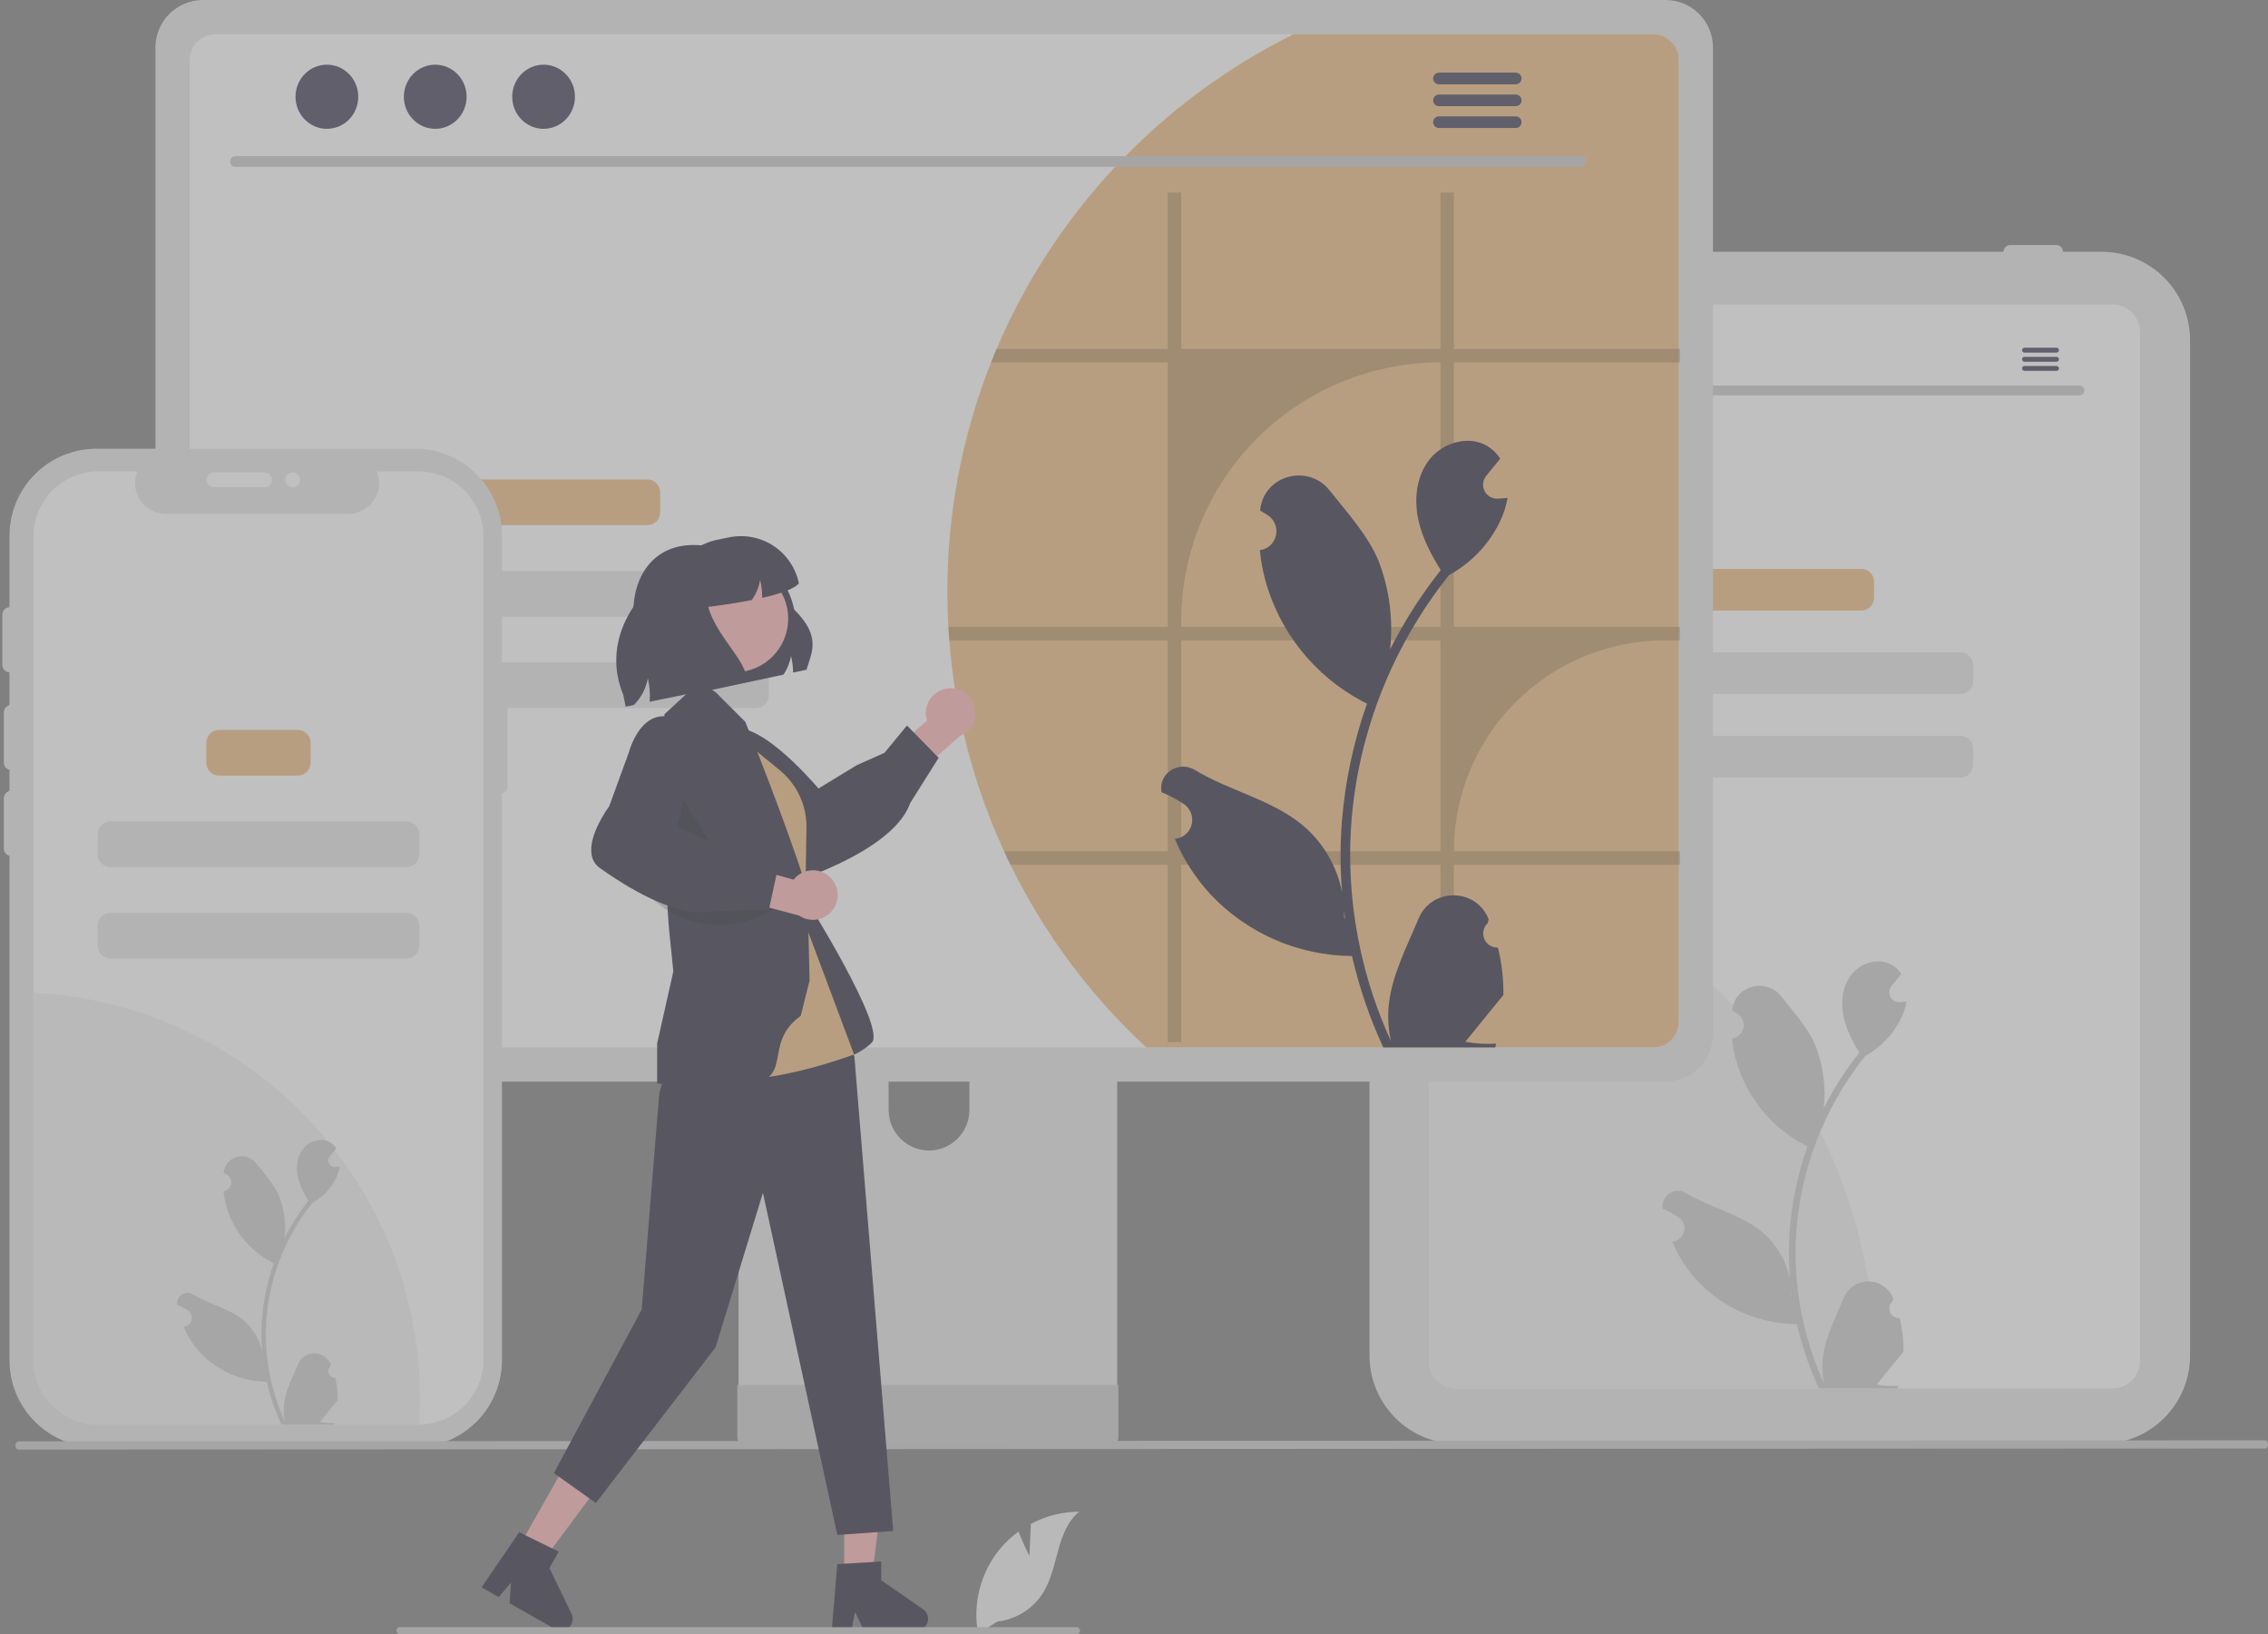 <svg width="737" height="531" viewBox="0 0 737 531" fill="none" xmlns="http://www.w3.org/2000/svg">
<rect x="0" y="0" width="737" height="531" fill="#808080" stroke="none"/>
<g opacity="0.5">
<path d="M682.966 469.174H473.737C466.125 469.165 458.827 466.138 453.444 460.757C448.062 455.376 445.034 448.08 445.025 440.47V110.515C445.034 102.904 448.062 95.608 453.444 90.227C458.827 84.846 466.125 81.819 473.737 81.81H682.966C690.578 81.819 697.876 84.846 703.259 90.227C708.641 95.608 711.669 102.904 711.678 110.515V440.47C711.669 448.08 708.641 455.376 703.259 460.757C697.876 466.138 690.578 469.165 682.966 469.174V469.174Z" fill="#E6E6E6"/>
<path d="M686.436 98.939H473.342C470.959 98.941 468.675 99.889 466.99 101.574C465.305 103.258 464.357 105.542 464.354 107.924V442.181C464.358 444.563 465.306 446.847 466.991 448.531C468.676 450.215 470.96 451.163 473.342 451.167H686.436C688.818 451.164 691.103 450.216 692.788 448.532C694.473 446.847 695.421 444.563 695.424 442.181V107.924C695.421 105.542 694.473 103.258 692.788 101.574C691.103 99.889 688.818 98.941 686.436 98.939V98.939Z" fill="white"/>
<path d="M478.851 81.81C478.852 81.228 479.083 80.67 479.495 80.258C479.907 79.847 480.465 79.615 481.048 79.614H495.984C496.566 79.614 497.125 79.846 497.537 80.257C497.949 80.669 498.18 81.228 498.18 81.81C498.18 82.393 497.949 82.951 497.537 83.363C497.125 83.775 496.566 84.006 495.984 84.006H481.048C480.465 84.005 479.907 83.774 479.495 83.362C479.083 82.951 478.852 82.392 478.851 81.81Z" fill="#E6E6E6"/>
<path d="M503.452 81.81C503.452 81.228 503.684 80.67 504.096 80.258C504.508 79.847 505.066 79.615 505.648 79.614H520.584C521.167 79.614 521.725 79.846 522.137 80.257C522.549 80.669 522.781 81.228 522.781 81.81C522.781 82.393 522.549 82.951 522.137 83.363C521.725 83.775 521.167 84.006 520.584 84.006H505.648C505.066 84.005 504.508 83.774 504.096 83.362C503.684 82.951 503.452 82.392 503.452 81.81Z" fill="#E6E6E6"/>
<path d="M651.055 81.81C651.055 81.228 651.287 80.67 651.699 80.258C652.111 79.847 652.669 79.615 653.251 79.614H668.187C668.77 79.614 669.328 79.846 669.74 80.257C670.152 80.669 670.384 81.228 670.384 81.81C670.384 82.393 670.152 82.951 669.74 83.363C669.328 83.775 668.77 84.006 668.187 84.006H653.251C652.669 84.005 652.111 83.774 651.699 83.362C651.287 82.951 651.055 82.392 651.055 81.81V81.81Z" fill="#E6E6E6"/>
<path d="M609.418 444.281C609.418 446.591 609.374 448.892 609.269 451.167H473.342C470.96 451.163 468.676 450.215 466.991 448.531C465.306 446.847 464.358 444.563 464.354 442.181V273.937C504.832 280.475 541.66 301.208 568.241 332.42C594.822 363.633 609.419 403.288 609.418 444.281Z" fill="#F2F2F2"/>
<path d="M604.803 184.836H554.109C551.802 184.836 549.932 186.706 549.932 189.012V194.223C549.932 196.529 551.802 198.399 554.109 198.399H604.803C607.109 198.399 608.979 196.529 608.979 194.223V189.012C608.979 186.706 607.109 184.836 604.803 184.836Z" fill="#F0BC7F"/>
<path d="M637.022 211.961H521.89C519.583 211.961 517.713 213.831 517.713 216.137V221.348C517.713 223.654 519.583 225.524 521.89 225.524H637.022C639.328 225.524 641.198 223.654 641.198 221.348V216.137C641.198 213.831 639.328 211.961 637.022 211.961Z" fill="#E6E6E6"/>
<path d="M637.022 239.087H521.89C519.583 239.087 517.713 240.956 517.713 243.263V248.473C517.713 250.78 519.583 252.649 521.89 252.649H637.022C639.328 252.649 641.198 250.78 641.198 248.473V243.263C641.198 240.956 639.328 239.087 637.022 239.087Z" fill="#E6E6E6"/>
<path d="M617.307 428.323C616.647 428.353 615.993 428.18 615.435 427.827C614.877 427.473 614.44 426.957 614.185 426.347C613.931 425.738 613.869 425.065 614.01 424.419C614.15 423.774 614.486 423.187 614.971 422.738L615.192 421.861C615.163 421.791 615.134 421.72 615.104 421.65C614.439 420.08 613.325 418.741 611.901 417.802C610.477 416.862 608.808 416.365 607.102 416.371C605.396 416.377 603.731 416.887 602.314 417.837C600.897 418.787 599.793 420.134 599.14 421.709C596.529 427.997 593.204 434.295 592.386 440.942C592.025 443.881 592.177 446.859 592.835 449.746C586.702 436.371 583.518 421.835 583.497 407.122C583.496 403.43 583.701 399.741 584.112 396.071C584.451 393.064 584.922 390.077 585.525 387.112C588.812 371.024 595.869 355.944 606.117 343.112C611.077 340.407 615.088 336.246 617.61 331.191C618.524 329.374 619.17 327.434 619.527 325.432C618.968 325.505 618.399 325.551 617.84 325.588C617.665 325.597 617.482 325.606 617.308 325.615L617.242 325.618C616.627 325.646 616.017 325.495 615.486 325.184C614.955 324.873 614.525 324.416 614.247 323.866C613.97 323.317 613.858 322.699 613.924 322.087C613.99 321.475 614.232 320.895 614.62 320.417C614.861 320.12 615.103 319.823 615.345 319.526C615.712 319.068 616.088 318.618 616.455 318.16C616.497 318.116 616.537 318.07 616.574 318.022C616.996 317.499 617.418 316.986 617.84 316.463C617.07 315.268 616.034 314.267 614.813 313.538C610.584 311.062 604.75 312.777 601.696 316.601C598.632 320.425 598.054 325.79 599.118 330.567C600.165 334.633 601.896 338.49 604.237 341.975C604.007 342.269 603.769 342.553 603.54 342.846C599.348 348.235 595.694 354.022 592.631 360.124C593.376 353.288 592.487 346.374 590.037 339.949C587.555 333.961 582.901 328.918 578.803 323.741C573.881 317.524 563.787 320.237 562.92 328.119C562.912 328.195 562.904 328.272 562.896 328.348C563.504 328.691 564.1 329.056 564.683 329.441C565.415 329.93 565.983 330.629 566.311 331.446C566.639 332.264 566.713 333.161 566.523 334.02C566.332 334.88 565.886 335.662 565.243 336.264C564.601 336.866 563.791 337.26 562.921 337.395L562.831 337.408C563.048 339.602 563.432 341.775 563.978 343.91C565.561 349.871 568.359 355.44 572.196 360.269C576.034 365.097 580.827 369.082 586.277 371.972C586.634 372.155 586.983 372.338 587.341 372.513C584.264 381.231 582.333 390.312 581.599 399.529C581.183 404.966 581.207 410.428 581.672 415.861L581.644 415.668C580.47 409.627 577.246 404.175 572.518 400.235C565.494 394.466 555.571 392.342 547.994 387.706C547.189 387.189 546.252 386.913 545.295 386.911C544.338 386.909 543.401 387.18 542.593 387.693C541.785 388.206 541.141 388.939 540.736 389.806C540.332 390.673 540.183 391.638 540.309 392.586C540.319 392.653 540.33 392.721 540.34 392.788C541.47 393.248 542.569 393.778 543.633 394.375C544.242 394.718 544.838 395.083 545.421 395.468C546.153 395.957 546.72 396.656 547.049 397.473C547.377 398.29 547.45 399.188 547.26 400.047C547.069 400.907 546.624 401.689 545.981 402.291C545.338 402.893 544.528 403.287 543.658 403.421L543.569 403.435C543.505 403.444 543.45 403.454 543.385 403.463C545.315 408.07 548.024 412.31 551.393 415.999C555.555 420.463 560.585 424.031 566.175 426.483C571.765 428.935 577.797 430.22 583.901 430.259H583.91C585.567 437.457 587.968 444.464 591.074 451.167H616.666C616.757 450.883 616.84 450.589 616.922 450.305C614.554 450.454 612.175 450.312 609.841 449.883C611.74 447.554 613.639 445.206 615.537 442.877C615.58 442.834 615.619 442.788 615.657 442.739C616.62 441.547 617.592 440.364 618.555 439.172L618.556 439.171C618.607 435.517 618.188 431.871 617.308 428.324L617.307 428.323ZM588.001 370.688L588.015 370.67L588.001 370.706V370.688ZM582.332 421.776L582.112 421.281C582.122 420.923 582.122 420.566 582.112 420.199C582.112 420.098 582.094 419.997 582.094 419.896C582.176 420.529 582.25 421.162 582.342 421.794L582.332 421.776Z" fill="#CCCCCC"/>
<path d="M675.784 128.449H483.994C483.579 128.44 483.184 128.268 482.894 127.972C482.604 127.675 482.441 127.277 482.441 126.862C482.441 126.447 482.604 126.049 482.894 125.752C483.184 125.455 483.579 125.284 483.994 125.275H675.784C676.199 125.284 676.594 125.455 676.884 125.752C677.174 126.049 677.337 126.447 677.337 126.862C677.337 127.277 677.174 127.675 676.884 127.972C676.594 128.268 676.199 128.44 675.784 128.449V128.449Z" fill="#CACACA"/>
<path d="M494.226 120.686C496.803 120.686 498.892 118.552 498.892 115.918C498.892 113.285 496.803 111.15 494.226 111.15C491.65 111.15 489.561 113.285 489.561 115.918C489.561 118.552 491.65 120.686 494.226 120.686Z" fill="#3F3D56"/>
<path d="M510.342 120.686C512.919 120.686 515.008 118.552 515.008 115.918C515.008 113.285 512.919 111.15 510.342 111.15C507.766 111.15 505.677 113.285 505.677 115.918C505.677 118.552 507.766 120.686 510.342 120.686Z" fill="#3F3D56"/>
<path d="M526.459 120.686C529.035 120.686 531.124 118.552 531.124 115.918C531.124 113.285 529.035 111.15 526.459 111.15C523.882 111.15 521.793 113.285 521.793 115.918C521.793 118.552 523.882 120.686 526.459 120.686Z" fill="#3F3D56"/>
<path d="M668.288 112.993H657.848C657.641 112.997 657.444 113.082 657.299 113.229C657.154 113.377 657.073 113.576 657.073 113.783C657.073 113.99 657.154 114.188 657.299 114.336C657.444 114.484 657.641 114.569 657.848 114.573H668.288C668.495 114.569 668.692 114.484 668.837 114.336C668.981 114.188 669.063 113.99 669.063 113.783C669.063 113.576 668.981 113.377 668.837 113.229C668.692 113.082 668.495 112.997 668.288 112.993V112.993Z" fill="#3F3D56"/>
<path d="M668.288 115.959H657.848C657.641 115.963 657.444 116.048 657.299 116.196C657.154 116.344 657.073 116.542 657.073 116.749C657.073 116.956 657.154 117.155 657.299 117.303C657.444 117.451 657.641 117.536 657.848 117.54H668.288C668.495 117.536 668.692 117.451 668.837 117.303C668.981 117.155 669.063 116.956 669.063 116.749C669.063 116.542 668.981 116.344 668.837 116.196C668.692 116.048 668.495 115.963 668.288 115.959V115.959Z" fill="#3F3D56"/>
<path d="M668.288 118.922H657.848C657.641 118.926 657.444 119.011 657.299 119.159C657.154 119.306 657.073 119.505 657.073 119.712C657.073 119.919 657.154 120.118 657.299 120.265C657.444 120.413 657.641 120.498 657.848 120.502H668.288C668.495 120.498 668.692 120.413 668.837 120.265C668.981 120.118 669.063 119.919 669.063 119.712C669.063 119.505 668.981 119.306 668.837 119.159C668.692 119.011 668.495 118.926 668.288 118.922Z" fill="#3F3D56"/>
<path d="M357.109 274.063H245.914C244.341 274.065 242.833 274.692 241.723 275.805C240.612 276.919 239.989 278.428 239.99 280V455.613H363.048V280C363.049 279.221 362.895 278.448 362.597 277.728C362.299 277.007 361.861 276.352 361.31 275.801C360.758 275.249 360.103 274.812 359.382 274.514C358.662 274.216 357.889 274.062 357.109 274.063ZM301.886 373.843C298.408 373.827 295.078 372.439 292.619 369.981C290.16 367.522 288.772 364.193 288.755 360.716V340.461C288.758 336.982 290.143 333.646 292.605 331.186C295.067 328.727 298.405 327.345 301.886 327.345C305.366 327.345 308.704 328.727 311.166 331.186C313.628 333.646 315.013 336.982 315.016 340.461V360.716C315 364.193 313.611 367.523 311.152 369.981C308.693 372.439 305.363 373.827 301.886 373.843V373.843Z" fill="#E6E6E6"/>
<path d="M239.608 449.996V466.939C239.61 467.817 239.96 468.658 240.581 469.279C241.202 469.9 242.043 470.249 242.922 470.251H360.117C360.994 470.247 361.834 469.896 362.455 469.276C363.075 468.656 363.425 467.816 363.43 466.939V449.996L239.608 449.996Z" fill="#CCCCCC"/>
<path d="M541.238 0H65.923C61.839 0.006 57.925 1.631 55.037 4.518C52.149 7.405 50.524 11.319 50.518 15.401V336.067C50.522 340.151 52.146 344.066 55.034 346.954C57.922 349.841 61.838 351.465 65.923 351.469H541.238C545.322 351.465 549.239 349.841 552.127 346.954C555.015 344.066 556.639 340.151 556.643 336.067V15.401C556.637 11.319 555.011 7.405 552.124 4.518C549.236 1.631 545.322 0.006 541.238 0Z" fill="#E6E6E6"/>
<path d="M537.27 11.124H69.894C67.707 11.129 65.612 12.001 64.067 13.548C62.523 15.095 61.656 17.192 61.655 19.378V332.096C61.659 334.279 62.528 336.372 64.073 337.916C65.617 339.46 67.71 340.329 69.894 340.333H537.27C539.454 340.329 541.548 339.46 543.092 337.916C544.636 336.372 545.505 334.279 545.509 332.096V19.378C545.509 17.192 544.641 15.095 543.097 13.548C541.552 12.001 539.457 11.129 537.27 11.124Z" fill="white"/>
<path d="M545.509 19.378V332.096C545.505 334.279 544.636 336.372 543.092 337.916C541.548 339.46 539.454 340.329 537.27 340.333H372.463C354.231 323.429 339.274 303.308 328.341 280.981C327.622 279.542 326.936 278.087 326.286 276.614C316.324 255.004 310.292 231.792 308.472 208.067C308.352 206.611 308.25 205.156 308.181 203.683C307.958 199.916 307.856 196.097 307.856 192.262C307.823 166.751 312.642 141.466 322.055 117.755C322.62 116.282 323.22 114.827 323.836 113.371C342.781 68.871 377.013 32.607 420.354 11.124H537.27C539.457 11.129 541.552 12.001 543.097 13.548C544.641 15.095 545.509 17.192 545.509 19.378Z" fill="#F0BC7F"/>
<path d="M513.776 54.21H76.454C75.999 54.2 75.566 54.013 75.248 53.688C74.93 53.363 74.751 52.926 74.751 52.471C74.751 52.016 74.93 51.58 75.248 51.255C75.566 50.929 75.999 50.742 76.454 50.732H513.776C514.231 50.742 514.664 50.929 514.982 51.255C515.3 51.58 515.479 52.016 515.479 52.471C515.479 52.926 515.3 53.363 514.982 53.688C514.664 54.013 514.231 54.2 513.776 54.21V54.21Z" fill="#CACACA"/>
<path d="M106.223 41.855C111.852 41.855 116.415 37.191 116.415 31.438C116.415 25.686 111.852 21.022 106.223 21.022C100.594 21.022 96.031 25.686 96.031 31.438C96.031 37.191 100.594 41.855 106.223 41.855Z" fill="#3F3D56"/>
<path d="M141.432 41.855C147.061 41.855 151.624 37.191 151.624 31.438C151.624 25.686 147.061 21.022 141.432 21.022C135.803 21.022 131.24 25.686 131.24 31.438C131.24 37.191 135.803 41.855 141.432 41.855Z" fill="#3F3D56"/>
<path d="M176.64 41.855C182.269 41.855 186.832 37.191 186.832 31.438C186.832 25.686 182.269 21.022 176.64 21.022C171.012 21.022 166.448 25.686 166.448 31.438C166.448 37.191 171.012 41.855 176.64 41.855Z" fill="#3F3D56"/>
<path d="M492.578 23.604H467.567C467.071 23.614 466.599 23.817 466.252 24.171C465.905 24.525 465.71 25.001 465.71 25.497C465.71 25.993 465.905 26.469 466.252 26.823C466.599 27.177 467.071 27.381 467.567 27.39H492.578C493.073 27.381 493.545 27.177 493.893 26.823C494.24 26.469 494.434 25.993 494.434 25.497C494.434 25.001 494.24 24.525 493.893 24.171C493.545 23.817 493.073 23.614 492.578 23.604V23.604Z" fill="#3F3D56"/>
<path d="M492.578 30.71H467.567C467.071 30.72 466.599 30.924 466.252 31.278C465.905 31.632 465.71 32.108 465.71 32.604C465.71 33.099 465.905 33.575 466.252 33.929C466.599 34.283 467.071 34.487 467.567 34.497H492.578C493.073 34.487 493.545 34.283 493.893 33.929C494.24 33.575 494.434 33.099 494.434 32.604C494.434 32.108 494.24 31.632 493.893 31.278C493.545 30.924 493.073 30.72 492.578 30.71V30.71Z" fill="#3F3D56"/>
<path d="M492.578 37.808H467.567C467.071 37.818 466.599 38.022 466.252 38.375C465.905 38.729 465.71 39.205 465.71 39.701C465.71 40.197 465.905 40.673 466.252 41.027C466.599 41.381 467.071 41.585 467.567 41.594H492.578C493.073 41.585 493.545 41.381 493.893 41.027C494.24 40.673 494.434 40.197 494.434 39.701C494.434 39.205 494.24 38.729 493.893 38.375C493.545 38.022 493.073 37.818 492.578 37.808V37.808Z" fill="#3F3D56"/>
<path d="M210.357 155.785H149.201C146.894 155.785 145.024 157.655 145.024 159.961V166.47C145.024 168.776 146.894 170.646 149.201 170.646H210.357C212.664 170.646 214.534 168.776 214.534 166.47V159.961C214.534 157.655 212.664 155.785 210.357 155.785Z" fill="#F0BC7F"/>
<path d="M245.658 185.506H113.9C111.593 185.506 109.723 187.375 109.723 189.682V196.19C109.723 198.496 111.593 200.366 113.9 200.366H245.658C247.965 200.366 249.835 198.496 249.835 196.19V189.682C249.835 187.375 247.965 185.506 245.658 185.506Z" fill="#E6E6E6"/>
<path d="M245.658 215.226H113.9C111.593 215.226 109.723 217.096 109.723 219.402V225.91C109.723 228.216 111.593 230.086 113.9 230.086H245.658C247.965 230.086 249.835 228.216 249.835 225.91V219.402C249.835 217.096 247.965 215.226 245.658 215.226Z" fill="#E6E6E6"/>
<path d="M121.159 322.404C121.169 328.525 120.078 334.598 117.938 340.333H69.894C67.71 340.329 65.617 339.46 64.073 337.916C62.528 336.372 61.659 334.279 61.655 332.096V271.683C64.34 271.249 67.055 271.031 69.774 271.032C76.522 271.031 83.204 272.36 89.439 274.941C95.673 277.523 101.338 281.307 106.109 286.077C110.881 290.848 114.666 296.511 117.248 302.744C119.83 308.977 121.159 315.657 121.159 322.404V322.404Z" fill="#F0BC7F"/>
<path opacity="0.2" d="M545.937 117.755V113.371H472.44V62.565H468.073V113.371H383.836V62.565H379.469V113.371H323.836C323.22 114.827 322.62 116.283 322.055 117.755H379.469V203.683H308.181C308.25 205.156 308.352 206.612 308.472 208.067H379.469V276.614H326.286C326.937 278.087 327.622 279.543 328.341 280.981H379.469V338.603H383.836V280.981H468.073V338.603H472.44V280.981H545.937V276.614H472.44V276.614C472.44 267.613 474.214 258.699 477.659 250.382C481.105 242.066 486.156 234.509 492.522 228.144C498.889 221.779 506.448 216.73 514.766 213.285C523.085 209.84 532 208.067 541.004 208.067H545.937V203.683H472.44V117.755H545.937ZM468.073 276.614H383.836V208.067H468.073V276.614ZM468.073 203.683H383.836V201.971C383.836 179.635 392.711 158.215 408.508 142.421C424.306 126.628 445.732 117.755 468.073 117.755H468.073V203.683Z" fill="black"/>
<path d="M486.761 307.889C485.824 307.932 484.895 307.686 484.103 307.184C483.31 306.682 482.69 305.949 482.328 305.083C481.966 304.218 481.879 303.262 482.078 302.345C482.278 301.428 482.755 300.595 483.444 299.958C483.559 299.499 483.642 299.17 483.758 298.711C483.716 298.612 483.675 298.512 483.633 298.412C479.419 288.367 465.138 288.436 460.96 298.496C457.251 307.426 452.53 316.37 451.368 325.811C450.856 329.984 451.072 334.215 452.006 338.314C443.296 319.319 438.773 298.674 438.744 277.779C438.742 272.535 439.034 267.296 439.617 262.085C440.099 257.813 440.768 253.571 441.623 249.36C446.292 226.511 456.315 205.096 470.869 186.871C477.914 183.029 483.61 177.12 487.192 169.94C488.49 167.36 489.407 164.605 489.915 161.761C489.12 161.866 488.313 161.931 487.518 161.983C487.27 161.996 487.01 162.009 486.762 162.022L486.669 162.026C485.795 162.065 484.929 161.851 484.175 161.41C483.42 160.968 482.81 160.318 482.416 159.538C482.022 158.757 481.863 157.88 481.957 157.011C482.05 156.142 482.393 155.318 482.944 154.64C483.287 154.217 483.631 153.796 483.974 153.374C484.495 152.723 485.03 152.084 485.551 151.433C485.611 151.371 485.667 151.306 485.72 151.238C486.319 150.495 486.918 149.766 487.518 149.024C486.424 147.326 484.953 145.905 483.219 144.869C477.213 141.353 468.928 143.788 464.59 149.219C460.239 154.65 459.418 162.269 460.929 169.055C462.219 174.863 465.033 180.19 468.199 185.256C467.873 185.673 467.534 186.077 467.208 186.494C461.255 194.147 456.066 202.366 451.716 211.031C452.774 201.323 451.511 191.503 448.032 182.378C444.506 173.874 437.898 166.712 432.078 159.36C425.087 150.53 410.752 154.384 409.52 165.578C409.508 165.686 409.497 165.795 409.485 165.903C410.35 166.39 411.196 166.908 412.024 167.455C413.064 168.15 413.87 169.143 414.336 170.303C414.802 171.464 414.907 172.738 414.636 173.959C414.366 175.18 413.732 176.291 412.82 177.146C411.907 178.001 410.757 178.56 409.521 178.751L409.394 178.771C409.702 181.885 410.246 184.972 411.022 188.005C413.271 196.47 417.245 204.379 422.694 211.237C428.144 218.095 434.952 223.754 442.691 227.858C443.199 228.118 443.695 228.379 444.203 228.626C439.832 241.008 437.091 253.906 436.048 266.995C435.457 274.717 435.492 282.474 436.152 290.19L436.113 289.917C434.445 281.336 429.867 273.594 423.151 267.998C413.176 259.805 399.083 256.789 388.322 250.204C383.141 247.034 376.503 251.13 377.408 257.135C377.422 257.231 377.437 257.326 377.452 257.422C379.056 258.075 380.618 258.828 382.128 259.675C382.993 260.163 383.839 260.68 384.667 261.228C385.707 261.923 386.513 262.915 386.979 264.076C387.445 265.236 387.55 266.51 387.279 267.731C387.009 268.952 386.376 270.063 385.463 270.918C384.55 271.773 383.4 272.333 382.164 272.523L382.037 272.543C381.946 272.556 381.868 272.569 381.777 272.582C384.517 279.125 388.365 285.148 393.149 290.386C399.06 296.726 406.204 301.793 414.142 305.276C422.081 308.758 430.648 310.583 439.317 310.638H439.33C441.684 320.862 445.093 330.813 449.505 340.333H485.85C485.981 339.929 486.098 339.512 486.215 339.108C482.851 339.32 479.473 339.119 476.158 338.509C478.855 335.201 481.551 331.867 484.248 328.559C484.308 328.497 484.365 328.432 484.417 328.364C485.785 326.67 487.166 324.99 488.534 323.297L488.535 323.295C488.607 318.105 488.012 312.928 486.762 307.89L486.761 307.889ZM445.14 226.034L445.16 226.009L445.14 226.06V226.034ZM437.09 298.591L436.777 297.888C436.79 297.38 436.79 296.872 436.777 296.351C436.777 296.207 436.751 296.064 436.751 295.921C436.868 296.82 436.973 297.718 437.103 298.617L437.09 298.591Z" fill="#2F2E41"/>
<path d="M163.115 222.905V174.069C163.115 166.573 160.137 159.384 154.835 154.083C149.533 148.782 142.342 145.804 134.844 145.804H31.353C23.855 145.804 16.664 148.782 11.362 154.083C6.06 159.384 3.081 166.573 3.081 174.069V441.986C3.081 449.483 6.06 456.672 11.362 461.972C16.664 467.273 23.855 470.251 31.353 470.251H134.844C138.556 470.251 142.233 469.52 145.663 468.1C149.093 466.679 152.21 464.597 154.835 461.972C157.46 459.348 159.543 456.232 160.963 452.803C162.384 449.373 163.115 445.698 163.115 441.986V257.667C163.588 257.667 164.042 257.479 164.376 257.145C164.711 256.811 164.899 256.357 164.899 255.885V224.688C164.899 224.215 164.711 223.762 164.376 223.427C164.042 223.093 163.588 222.905 163.115 222.905V222.905Z" fill="#E6E6E6"/>
<path d="M157.099 174.263V441.793C157.099 447.35 154.907 452.683 150.997 456.633C147.088 460.583 141.777 462.831 136.219 462.889C136.142 462.897 136.065 462.901 135.988 462.899H31.993C26.395 462.899 21.025 460.675 17.066 456.717C13.107 452.759 10.883 447.391 10.883 441.793V174.263C10.883 168.666 13.107 163.298 17.066 159.34C21.025 155.382 26.395 153.158 31.993 153.158H44.614C43.993 154.681 43.757 156.333 43.925 157.969C44.093 159.605 44.661 161.175 45.579 162.54C46.496 163.905 47.735 165.024 49.187 165.797C50.639 166.571 52.258 166.977 53.903 166.978H113.192C114.836 166.973 116.453 166.566 117.903 165.791C119.352 165.016 120.589 163.897 121.505 162.533C122.421 161.168 122.988 159.6 123.157 157.966C123.326 156.331 123.09 154.68 122.472 153.158H135.988C141.587 153.158 146.956 155.382 150.915 159.34C154.874 163.298 157.098 168.666 157.099 174.263Z" fill="white"/>
<path d="M136.479 454.641C136.479 457.413 136.392 460.162 136.219 462.889C136.142 462.897 136.065 462.9 135.988 462.899H31.993C26.395 462.898 21.025 460.675 17.066 456.717C13.107 452.759 10.883 447.391 10.883 441.793V322.57C44.766 324.278 76.697 338.939 100.073 363.52C123.449 388.101 136.483 420.724 136.479 454.641V454.641Z" fill="#F2F2F2"/>
<path d="M3.653 250.226C3.015 250.225 2.403 249.971 1.952 249.52C1.501 249.069 1.247 248.457 1.247 247.82V231.459C1.247 230.821 1.5 230.209 1.951 229.757C2.403 229.306 3.015 229.053 3.653 229.053C4.291 229.053 4.904 229.306 5.355 229.757C5.806 230.209 6.06 230.821 6.06 231.459V247.82C6.059 248.457 5.805 249.069 5.354 249.52C4.903 249.971 4.291 250.225 3.653 250.226Z" fill="#E6E6E6"/>
<path d="M96.759 237.162H71.222C68.915 237.162 67.045 239.032 67.045 241.338V247.846C67.045 250.153 68.915 252.022 71.222 252.022H96.759C99.066 252.022 100.936 250.153 100.936 247.846V241.338C100.936 239.032 99.066 237.162 96.759 237.162Z" fill="#F0BC7F"/>
<path d="M132.061 266.882H35.92C33.614 266.882 31.743 268.752 31.743 271.058V277.567C31.743 279.873 33.614 281.742 35.92 281.742H132.061C134.368 281.742 136.238 279.873 136.238 277.567V271.058C136.238 268.752 134.368 266.882 132.061 266.882Z" fill="#E6E6E6"/>
<path d="M132.061 296.603H35.92C33.614 296.603 31.743 298.472 31.743 300.778V307.287C31.743 309.593 33.614 311.463 35.92 311.463H132.061C134.368 311.463 136.238 309.593 136.238 307.287V300.778C136.238 298.472 134.368 296.603 132.061 296.603Z" fill="#E6E6E6"/>
<path d="M108.928 447.674C108.488 447.694 108.053 447.579 107.681 447.344C107.308 447.108 107.018 446.764 106.848 446.358C106.678 445.951 106.637 445.503 106.731 445.073C106.824 444.642 107.048 444.251 107.372 443.952L107.519 443.367C107.499 443.321 107.48 443.274 107.46 443.227C107.017 442.18 106.274 441.288 105.325 440.662C104.377 440.036 103.264 439.704 102.127 439.709C100.99 439.713 99.88 440.053 98.936 440.686C97.992 441.319 97.256 442.217 96.82 443.266C95.08 447.457 92.865 451.654 92.319 456.084C92.079 458.043 92.18 460.028 92.619 461.952C88.531 453.038 86.409 443.35 86.395 433.544C86.395 431.084 86.531 428.625 86.805 426.18C87.031 424.175 87.345 422.185 87.746 420.209C89.937 409.486 94.641 399.437 101.471 390.885C104.776 389.081 107.45 386.309 109.13 382.939C109.739 381.728 110.17 380.436 110.408 379.101C110.035 379.15 109.656 379.181 109.283 379.205C109.167 379.211 109.045 379.217 108.929 379.224L108.885 379.225C108.475 379.244 108.069 379.143 107.715 378.936C107.361 378.729 107.074 378.424 106.889 378.058C106.705 377.692 106.63 377.28 106.674 376.872C106.718 376.464 106.879 376.078 107.137 375.759C107.298 375.561 107.459 375.363 107.62 375.165C107.865 374.86 108.116 374.56 108.36 374.255C108.388 374.226 108.415 374.195 108.44 374.163C108.721 373.815 109.002 373.472 109.283 373.124C108.77 372.327 108.08 371.66 107.266 371.174C104.448 369.524 100.56 370.667 98.524 373.216C96.482 375.764 96.097 379.34 96.806 382.524C97.504 385.233 98.657 387.804 100.217 390.127C100.065 390.322 99.906 390.512 99.753 390.707C96.959 394.299 94.524 398.156 92.483 402.222C92.979 397.666 92.387 393.058 90.754 388.776C89.1 384.786 85.998 381.425 83.267 377.975C82.545 377.048 81.564 376.356 80.448 375.987C79.333 375.617 78.132 375.587 77 375.899C75.867 376.211 74.852 376.852 74.083 377.741C73.315 378.63 72.827 379.726 72.682 380.892C72.676 380.943 72.671 380.994 72.665 381.045C73.071 381.274 73.468 381.516 73.856 381.773C74.345 382.099 74.723 382.565 74.942 383.11C75.16 383.654 75.209 384.252 75.082 384.825C74.955 385.398 74.658 385.92 74.23 386.321C73.802 386.722 73.262 386.985 72.682 387.074L72.622 387.083C72.767 388.545 73.022 389.993 73.387 391.416C74.442 395.389 76.306 399.101 78.864 402.319C81.421 405.537 84.616 408.192 88.248 410.118C88.486 410.24 88.719 410.363 88.957 410.479C86.906 416.289 85.62 422.342 85.13 428.484C84.853 432.108 84.869 435.748 85.179 439.369L85.161 439.24C84.378 435.214 82.23 431.581 79.078 428.954C74.397 425.11 67.784 423.695 62.734 420.605C62.197 420.26 61.573 420.076 60.935 420.075C60.298 420.073 59.673 420.254 59.134 420.596C58.596 420.938 58.167 421.426 57.897 422.004C57.627 422.582 57.529 423.225 57.612 423.857L57.633 423.992C58.386 424.298 59.119 424.651 59.828 425.049C60.233 425.278 60.63 425.521 61.019 425.778C61.507 426.104 61.885 426.569 62.104 427.114C62.323 427.659 62.372 428.257 62.245 428.83C62.118 429.403 61.821 429.924 61.392 430.325C60.964 430.726 60.424 430.989 59.844 431.078L59.785 431.087C59.742 431.094 59.705 431.1 59.662 431.106C60.949 434.176 62.754 437.002 64.999 439.461C67.773 442.436 71.125 444.814 74.851 446.448C78.576 448.082 82.596 448.938 86.664 448.964H86.671C87.775 453.762 89.375 458.432 91.445 462.899H108.501C108.562 462.709 108.617 462.514 108.672 462.324C107.093 462.424 105.508 462.329 103.953 462.043C105.218 460.491 106.483 458.926 107.749 457.374C107.777 457.345 107.804 457.314 107.828 457.282C108.47 456.488 109.118 455.699 109.76 454.905L109.76 454.904C109.795 452.468 109.515 450.039 108.929 447.675L108.928 447.674ZM89.397 409.263L89.406 409.25L89.397 409.275V409.263ZM85.619 443.311L85.472 442.981C85.478 442.742 85.478 442.504 85.472 442.26C85.472 442.192 85.46 442.125 85.46 442.058C85.515 442.48 85.564 442.901 85.625 443.323L85.619 443.311Z" fill="#CCCCCC"/>
<path d="M3.172 218.466C2.534 218.465 1.922 218.212 1.471 217.761C1.02 217.31 0.766 216.698 0.765 216.06V199.699C0.765 199.061 1.019 198.449 1.47 197.998C1.921 197.547 2.533 197.293 3.172 197.293C3.81 197.293 4.422 197.547 4.873 197.998C5.325 198.449 5.578 199.061 5.578 199.699V216.06C5.578 216.698 5.324 217.31 4.873 217.761C4.421 218.212 3.81 218.465 3.172 218.466V218.466Z" fill="#E6E6E6"/>
<path d="M67.188 155.91C67.188 155.272 67.442 154.66 67.893 154.209C68.344 153.758 68.956 153.504 69.594 153.504H85.959C86.597 153.504 87.209 153.757 87.661 154.208C88.112 154.66 88.366 155.272 88.366 155.91C88.366 156.548 88.112 157.16 87.661 157.611C87.209 158.062 86.597 158.316 85.959 158.316H69.594C68.956 158.315 68.344 158.061 67.893 157.61C67.442 157.159 67.188 156.548 67.188 155.91Z" fill="white"/>
<path d="M3.653 278.135C3.015 278.135 2.403 277.881 1.952 277.43C1.501 276.979 1.247 276.367 1.247 275.729V259.369C1.247 258.73 1.5 258.118 1.951 257.667C2.403 257.216 3.015 256.963 3.653 256.963C4.291 256.963 4.904 257.216 5.355 257.667C5.806 258.118 6.06 258.73 6.06 259.369V275.729C6.059 276.367 5.805 276.979 5.354 277.43C4.903 277.881 4.291 278.135 3.653 278.135V278.135Z" fill="#E6E6E6"/>
<path d="M95.104 158.316C96.433 158.316 97.511 157.238 97.511 155.91C97.511 154.581 96.433 153.504 95.104 153.504C93.775 153.504 92.698 154.581 92.698 155.91C92.698 157.238 93.775 158.316 95.104 158.316Z" fill="white"/>
<path d="M735.987 470.657L6.01 471C5.742 470.999 5.485 470.859 5.296 470.61C5.106 470.361 5 470.023 5 469.671C5 469.32 5.106 468.982 5.296 468.733C5.485 468.484 5.742 468.344 6.01 468.343L735.987 468C736.255 468 736.513 468.14 736.703 468.389C736.893 468.638 737 468.976 737 469.329C737 469.681 736.893 470.019 736.703 470.268C736.513 470.517 736.255 470.657 735.987 470.657Z" fill="#CACACA"/>
<path d="M262.072 217.606L257.729 218.537C257.7 216.721 257.474 214.913 257.054 213.146C256.659 215.31 255.827 217.371 254.608 219.203L229.698 224.521L205.783 199.289C205.747 186.673 212.754 177.086 225.319 177.086C226.076 177.086 226.861 177.122 227.655 177.195C234.443 176.059 241.407 177.601 247.081 181.496C252.756 185.39 256.697 191.334 258.076 198.076C266.981 206.842 263.751 211.996 262.072 217.606Z" fill="#2F2E41"/>
<path d="M274.319 512.685H283.354L287.653 477.841L274.317 477.842L274.319 512.685Z" fill="#FFB6B6"/>
<path d="M272.078 508.229L286.361 507.377V513.495L299.941 522.871C300.611 523.334 301.117 523.999 301.382 524.77C301.648 525.54 301.661 526.375 301.418 527.153C301.175 527.931 300.691 528.611 300.034 529.094C299.377 529.577 298.584 529.837 297.768 529.837H280.764L277.833 523.786L276.688 529.837H270.277L272.078 508.229Z" fill="#2F2E41"/>
<path d="M168.462 502.852L176.321 507.31L197.259 479.126L185.66 472.547L168.462 502.852Z" fill="#FFB6B6"/>
<path d="M168.713 497.871L181.557 504.177L178.537 509.498L185.719 524.353C186.074 525.086 186.185 525.914 186.036 526.715C185.887 527.517 185.486 528.249 184.891 528.806C184.296 529.363 183.538 529.715 182.729 529.811C181.919 529.907 181.1 529.742 180.391 529.34L165.601 520.95L166.039 514.241L162.057 518.94L156.48 515.776L168.713 497.871Z" fill="#2F2E41"/>
<path d="M307.717 223.711C306.559 223.878 305.452 224.297 304.474 224.939C303.496 225.58 302.67 226.428 302.055 227.423C301.44 228.418 301.051 229.536 300.915 230.698C300.779 231.859 300.899 233.037 301.267 234.147L287.441 246.111L292.664 256.285L311.953 239.114C313.777 238.372 315.266 236.987 316.137 235.221C317.008 233.455 317.201 231.431 316.678 229.532C316.156 227.633 314.956 225.992 313.304 224.919C311.653 223.846 309.665 223.416 307.717 223.711H307.717Z" fill="#FFB6B6"/>
<path d="M293.794 264.854C289.182 271.837 278.845 278.582 263.504 284.561C262.658 284.9 261.75 285.06 260.839 285.03C259.928 285 259.033 284.782 258.211 284.388C252.422 281.754 248.711 271.962 248.363 271.012L237.15 255.89C236.951 255.67 231.708 249.72 232.308 243.872C232.443 242.646 232.841 241.464 233.477 240.407C234.112 239.35 234.968 238.443 235.987 237.749C244.475 231.458 263.498 253.306 265.967 256.211L278.382 248.648L287.428 244.613L294.731 235.73L305.013 246.24L295.766 260.948C295.272 262.326 294.61 263.638 293.794 264.854V264.854Z" fill="#2F2E41"/>
<path d="M261.547 291.647C261.547 291.647 288.114 333.956 283.301 338.768C278.488 343.58 270.998 344.843 270.998 344.843L254.422 323.369L261.547 291.647Z" fill="#2F2E41"/>
<path d="M238.057 233.865L250.578 242.333C256.398 246.269 260.775 251.996 263.046 258.643C265.317 265.291 265.358 272.498 263.162 279.171L259.637 289.883L238.057 233.865Z" fill="#2F2E41"/>
<path d="M215.916 349.354L214.242 355.183L208.53 425.479L179.991 478.652L193.611 488.378L232.528 437.798L247.921 387.577L272.094 498.753L290.255 497.456L277.642 343.312L253.707 299.924L215.916 349.354Z" fill="#2F2E41"/>
<path d="M235.927 235.995L253.355 250.233C257.179 253.358 259.934 257.599 261.233 262.363V262.363C261.823 264.526 262.104 266.763 262.066 269.005L261.547 299.924L277.525 342.617C277.525 342.617 234.206 358.978 228.43 344.542C222.655 330.106 235.927 235.995 235.927 235.995Z" fill="#F0BC7F"/>
<path d="M241.14 352.036C219.499 352.036 214.226 352.198 213.884 352.129L213.542 352.06V339.047L218.804 315.67C218.189 308.412 216.748 298.842 216.879 290.647C217.35 261.029 215.894 232.097 215.894 232.097L227.348 221.527L232.551 224.912L242.203 234.561C253.422 262.165 262.324 288.152 262.38 289.821L263.086 318.557L260.198 330.106C247.133 339.326 259.07 352.036 241.14 352.036Z" fill="#2F2E41"/>
<path opacity="0.2" d="M220.748 257.899L218.117 274.316L235.927 281.66L220.748 257.899Z" fill="black"/>
<path d="M238.69 218.448C248.32 218.448 256.127 210.643 256.127 201.015C256.127 191.387 248.32 183.582 238.69 183.582C229.06 183.582 221.253 191.387 221.253 201.015C221.253 210.643 229.06 218.448 238.69 218.448Z" fill="#FFB6B6"/>
<path opacity="0.2" d="M209.472 289.466C214.113 294.839 220.408 298.517 227.367 299.923C234.327 301.33 241.556 300.384 247.92 297.236L251.715 295.358L209.472 289.466Z" fill="black"/>
<path d="M270.149 285.453C269.371 284.58 268.411 283.887 267.337 283.425C266.262 282.962 265.099 282.741 263.93 282.776C262.761 282.811 261.613 283.102 260.569 283.629C259.524 284.156 258.608 284.905 257.884 285.824L240.278 280.882L234.665 290.846L259.626 297.475C261.251 298.588 263.228 299.067 265.182 298.82C267.136 298.574 268.931 297.619 270.229 296.137C271.526 294.655 272.234 292.749 272.219 290.78C272.205 288.811 271.468 286.916 270.149 285.453H270.149Z" fill="#FFB6B6"/>
<path d="M228.136 296.511C219.765 296.512 208.439 291.605 194.995 282.102C194.245 281.583 193.612 280.914 193.135 280.138C192.657 279.361 192.347 278.494 192.222 277.591C191.23 271.31 197.359 262.818 197.96 262.004L204.402 244.316C204.476 244.029 206.553 236.376 211.765 233.653C212.862 233.091 214.068 232.772 215.301 232.72C216.533 232.667 217.762 232.882 218.903 233.349C228.831 236.964 221.079 264.873 220.015 268.534L233.168 274.723L241.521 280.047L252.961 281.243L249.855 295.613L232.482 296.004C231.06 296.352 229.6 296.522 228.136 296.511V296.511Z" fill="#2F2E41"/>
<path d="M259.599 189.546C258.203 191.362 253.395 192.967 247.683 194.263C247.692 194.144 247.692 194.026 247.692 193.907C247.663 192.091 247.437 190.283 247.017 188.516C246.622 190.68 245.79 192.741 244.571 194.573C244.48 194.71 244.389 194.846 244.288 194.983C239.389 195.95 234.206 196.698 230.146 197.2C232.938 207.253 243.641 215.499 242.482 221.611L211.121 228.015C211.314 225.475 211.111 222.921 210.519 220.443C209.919 223.713 208.333 226.721 205.975 229.064L203.311 229.611L202.517 225.698C195.637 209.177 205.227 192.265 220.939 183.517C223.74 179.318 228.09 176.399 233.038 175.398L236.952 174.595C239.421 174.09 241.966 174.076 244.44 174.554C246.914 175.032 249.27 175.993 251.373 177.381C253.476 178.77 255.285 180.559 256.697 182.646C258.108 184.733 259.094 187.078 259.599 189.546Z" fill="#2F2E41"/>
<path d="M334.514 505.588L334.978 495.163C339.813 492.58 345.205 491.215 350.686 491.188C343.142 497.354 344.085 509.241 338.97 517.534C337.355 520.108 335.181 522.286 332.61 523.906C330.038 525.526 327.135 526.546 324.116 526.892L317.802 530.757C316.936 525.928 317.127 520.97 318.362 516.223C319.597 511.475 321.847 507.052 324.957 503.258C326.722 501.146 328.747 499.266 330.982 497.66C332.495 501.646 334.514 505.588 334.514 505.588Z" fill="#F2F2F2"/>
<path d="M349.82 531H129.97C129.666 530.999 129.376 530.878 129.161 530.663C128.947 530.448 128.827 530.158 128.827 529.854C128.827 529.551 128.947 529.26 129.161 529.045C129.376 528.83 129.666 528.709 129.97 528.708H349.82C349.971 528.708 350.12 528.737 350.26 528.794C350.399 528.852 350.526 528.936 350.633 529.043C350.74 529.149 350.824 529.276 350.882 529.415C350.94 529.554 350.97 529.703 350.97 529.854C350.97 530.005 350.94 530.154 350.882 530.293C350.824 530.433 350.74 530.559 350.633 530.666C350.526 530.772 350.399 530.856 350.26 530.914C350.12 530.971 349.971 531.001 349.82 531Z" fill="#CACACA"/>
</g>
</svg>
